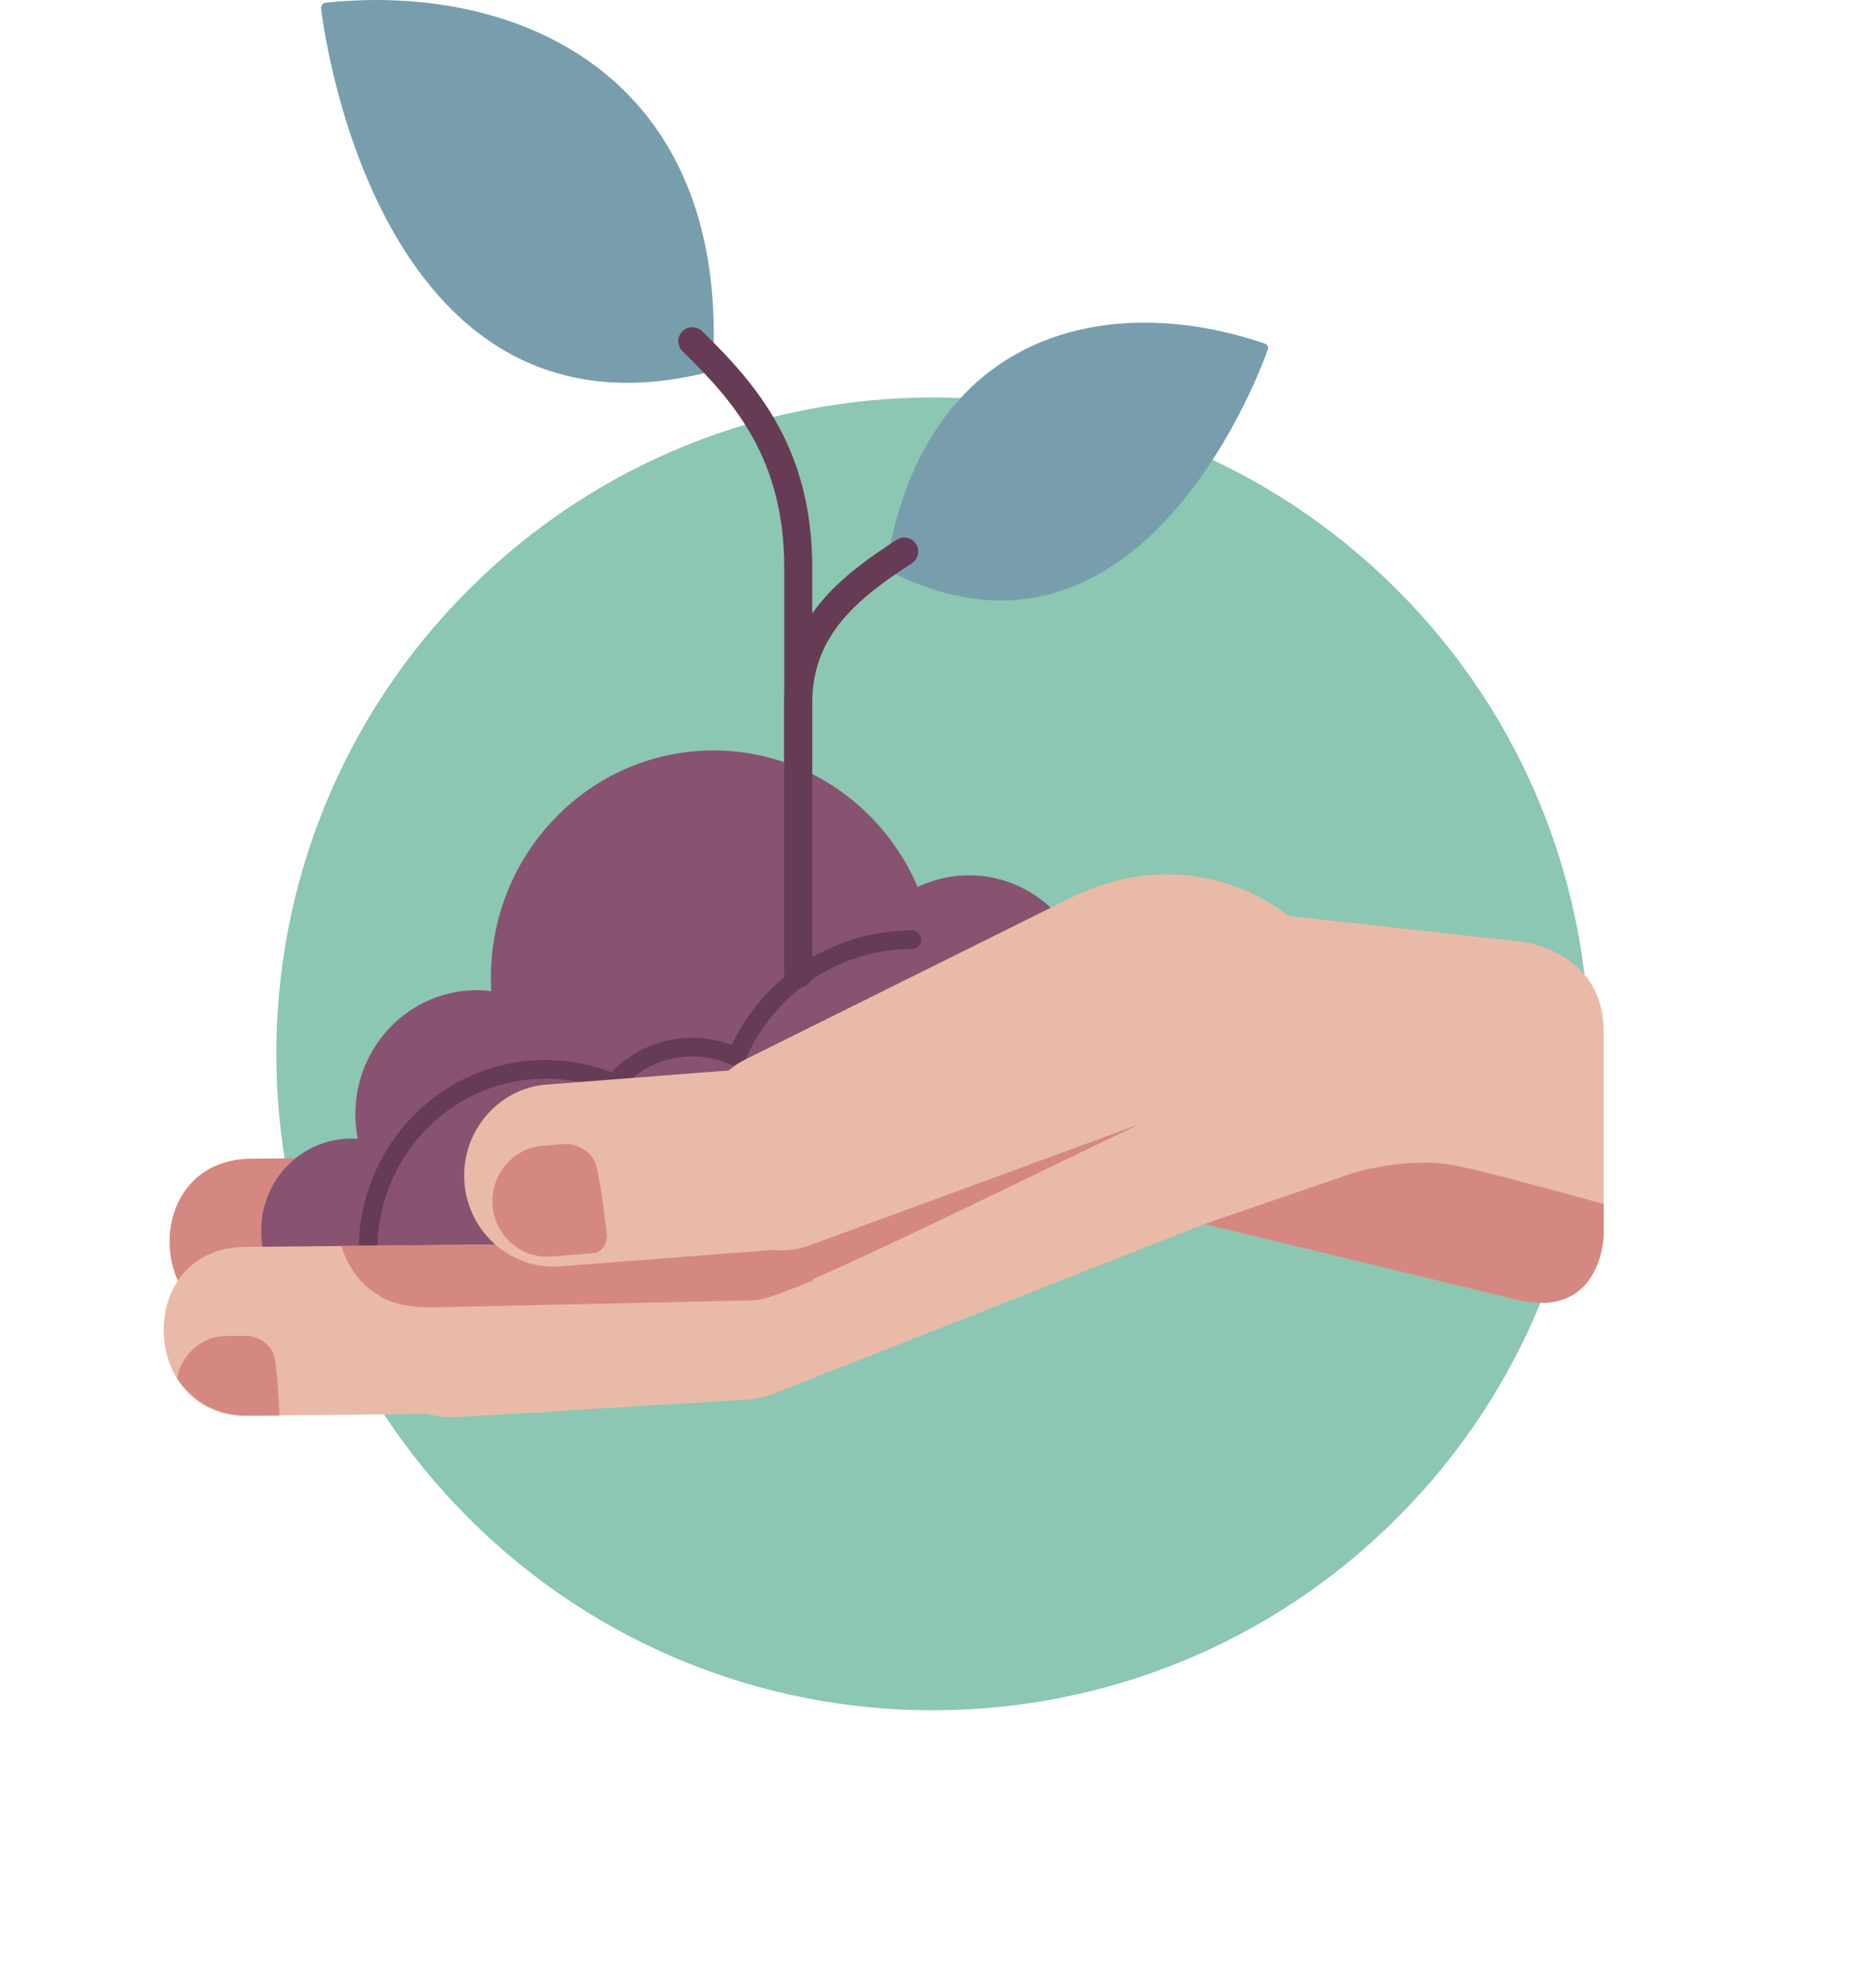 <svg width="142" height="151" viewBox="0 0 142 151" fill="none" xmlns="http://www.w3.org/2000/svg">
<g id="Group 2062">
<path id="Vector" d="M106.083 115.286C125.551 95.818 125.551 64.254 106.083 44.786C86.615 25.318 55.051 25.318 35.583 44.786C16.115 64.254 16.115 95.818 35.583 115.286C55.051 134.754 86.615 134.754 106.083 115.286Z" fill="#8BC7B2"/>
<g id="Group">
<path id="Vector_2" fill-rule="evenodd" clip-rule="evenodd" d="M19.126 100.808L40.826 100.606C49.38 100.526 48.828 87.714 40.784 87.788L19.085 87.992C10.529 88.071 11.082 100.884 19.126 100.808Z" fill="#D58881"/>
<g id="Group_2">
<path id="Vector_3" fill-rule="evenodd" clip-rule="evenodd" d="M67.308 42.982C67.451 42.102 67.621 41.255 67.816 40.439C68.015 39.613 68.24 38.821 68.488 38.069C69.42 35.254 70.69 32.94 72.211 31.072C73.858 29.048 75.796 27.546 77.914 26.492C79.878 25.517 81.995 24.925 84.171 24.663C86.508 24.383 88.918 24.479 91.291 24.878C92.091 25.012 92.89 25.184 93.683 25.387C94.487 25.593 95.28 25.832 96.061 26.101C96.15 26.131 96.217 26.195 96.257 26.274C96.296 26.352 96.304 26.446 96.275 26.537L96.266 26.56C96.159 26.868 93.836 33.49 89.14 38.833C84.392 44.237 77.228 48.339 67.489 43.353C67.419 43.318 67.366 43.26 67.334 43.194C67.305 43.132 67.296 43.057 67.308 42.982Z" fill="#789EAE"/>
<path id="Vector_4" fill-rule="evenodd" clip-rule="evenodd" d="M86.571 68.444C84.423 68.444 82.376 68.886 80.512 69.686C78.822 67.718 76.342 66.475 73.579 66.475C72.184 66.475 70.865 66.792 69.681 67.357C67.073 61.256 61.115 56.991 54.181 56.991C44.842 56.991 37.275 64.723 37.275 74.259C37.275 74.598 37.285 74.934 37.304 75.268C36.943 75.224 36.578 75.2 36.207 75.2C31.113 75.2 26.983 79.417 26.983 84.621C26.983 85.259 27.046 85.885 27.166 86.488C27.001 86.476 26.836 86.469 26.67 86.469C22.895 86.469 19.834 89.596 19.834 93.452C19.834 95.138 20.419 96.684 21.393 97.891C27.279 98.699 33.062 98.457 36.099 98.929C39.668 99.486 69.144 85.352 96.272 71.881C93.604 69.728 90.234 68.444 86.571 68.444Z" fill="#875371"/>
<path id="Vector_5" fill-rule="evenodd" clip-rule="evenodd" d="M54.13 27.867C54.194 26.793 54.214 25.752 54.198 24.741C54.179 23.714 54.122 22.724 54.025 21.773C53.666 18.21 52.777 15.145 51.477 12.534C50.07 9.709 48.184 7.416 45.969 5.601C43.916 3.92 41.585 2.651 39.093 1.749C36.421 0.782 33.564 0.238 30.672 0.063C29.695 0.003 28.712 -0.013 27.728 0.01C26.729 0.034 25.734 0.097 24.748 0.202C24.636 0.213 24.539 0.27 24.473 0.352C24.408 0.435 24.372 0.542 24.383 0.657L24.388 0.686C24.433 1.078 25.434 9.492 29.557 17.049C33.729 24.694 41.076 31.464 53.823 28.256C53.914 28.233 53.989 28.182 54.044 28.11C54.096 28.043 54.126 27.958 54.13 27.867Z" fill="#789EAE"/>
<path id="Vector_6" d="M60.616 73.956C60.616 73.956 60.616 51.808 60.616 43.12C60.616 34.431 56.592 29.83 52.568 25.911" stroke="#663B55" stroke-width="2.126" stroke-miterlimit="2.613" stroke-linecap="round" stroke-linejoin="round"/>
<path id="Vector_7" d="M60.616 73.956C60.616 73.956 60.616 59.171 60.616 53.372C60.616 47.572 64.64 44.5 68.663 41.886" stroke="#663B55" stroke-width="2.126" stroke-miterlimit="2.613" stroke-linecap="round" stroke-linejoin="round"/>
<path id="Vector_8" d="M27.943 94.957C27.943 87.363 33.969 81.209 41.403 81.209C43.249 81.209 45.008 81.589 46.609 82.275C48.062 80.584 50.193 79.518 52.569 79.518C53.766 79.518 54.901 79.789 55.919 80.275C58.159 75.031 63.281 71.365 69.24 71.365" stroke="#663B55" stroke-width="1.417" stroke-miterlimit="2.613" stroke-linecap="round" stroke-linejoin="round"/>
</g>
<path id="Vector_9" fill-rule="evenodd" clip-rule="evenodd" d="M83.928 86.15L91.457 92.958L115.153 98.702C121.539 100.241 121.773 94.006 121.779 93.811V93.806V78.359C121.779 72.301 115.78 71.545 115.591 71.523L115.586 71.522L89.394 68.62L83.928 86.15Z" fill="#E9BAA8"/>
<path id="Vector_10" fill-rule="evenodd" clip-rule="evenodd" d="M91.457 92.958L115.153 98.702C121.54 100.241 121.773 94.006 121.78 93.811V93.806V91.435C117.334 90.202 112.281 88.844 110.391 88.493C106.73 87.816 102.68 89.105 102.68 89.105L91.457 92.958Z" fill="#D58881"/>
<path id="Vector_11" fill-rule="evenodd" clip-rule="evenodd" d="M18.676 107.51L40.377 107.306C48.932 107.226 48.378 94.415 40.334 94.489L18.634 94.692C10.079 94.773 10.633 107.586 18.676 107.51Z" fill="#E9BAA8"/>
<path id="Vector_12" fill-rule="evenodd" clip-rule="evenodd" d="M34.737 107.618L56.4 106.318C64.94 105.806 63.766 93.037 55.735 93.52L34.073 94.82C25.532 95.332 26.707 108.101 34.737 107.618Z" fill="#E9BAA8"/>
<path id="Vector_13" fill-rule="evenodd" clip-rule="evenodd" d="M21.23 107.501C21.181 106.43 21.066 104.344 20.867 103.215C20.595 101.657 18.929 101.449 18.916 101.449L17.2 101.455C15.331 101.462 13.77 102.854 13.451 104.671C14.585 106.387 16.509 107.518 18.675 107.51L21.23 107.501Z" fill="#D58881"/>
<path id="Vector_14" fill-rule="evenodd" clip-rule="evenodd" d="M58.77 105.838L91.457 92.958C88.463 88.958 86.928 85.305 89.234 81.949C90.793 79.679 82.929 80.67 73.2 82.604L53.81 92.801C47.682 96.023 51.376 108.752 58.77 105.838Z" fill="#E9BAA8"/>
<path id="Vector_15" fill-rule="evenodd" clip-rule="evenodd" d="M88.179 84.588C88.209 83.498 88.475 83.102 89.154 82.07L79.805 81.403C77.782 81.727 75.546 82.137 73.2 82.606L53.81 92.802C53.335 93.052 52.919 93.358 52.559 93.711L38.968 94.527C38.805 94.513 38.623 94.506 38.423 94.509L25.925 94.626C25.925 94.626 26.537 97.089 28.726 98.331C29.277 98.806 30.698 99.335 33.187 99.281L50.729 98.895L50.89 98.891L51.313 98.882L51.727 98.873L52.132 98.862L52.527 98.854L52.914 98.845L53.29 98.836L53.654 98.828L54.006 98.82L54.346 98.814L54.673 98.805L54.987 98.799L55.287 98.792L55.572 98.785L55.841 98.78L56.096 98.774L56.333 98.769L56.554 98.763L56.758 98.758L56.944 98.755L57.11 98.75L57.257 98.748L57.386 98.745C57.901 98.732 59.491 98.162 61.737 97.243L61.7 97.157C68.343 94.258 80.794 88.08 88.179 84.588Z" fill="#D58881"/>
<path id="Vector_16" fill-rule="evenodd" clip-rule="evenodd" d="M61.559 94.548L98.848 80.844C108.272 77.379 95.653 61.058 81.32 68.178L56.564 80.475C49.93 83.769 53.579 97.481 61.559 94.548Z" fill="#E9BAA8"/>
<path id="Vector_17" fill-rule="evenodd" clip-rule="evenodd" d="M42.535 96.171L58.659 94.925C62.376 94.637 65.188 91.296 64.908 87.499C64.627 83.702 61.355 80.83 57.637 81.118L41.513 82.364C37.797 82.651 34.985 85.992 35.265 89.789C35.546 93.587 38.817 96.459 42.535 96.171Z" fill="#E9BAA8"/>
<path id="Vector_18" fill-rule="evenodd" clip-rule="evenodd" d="M41.833 95.422L45.005 95.178C46 95.101 46.094 93.933 46.094 93.933C46.094 93.933 45.711 90.281 45.296 88.619C44.883 86.961 43.072 86.872 43.06 86.871L41.21 87.014C38.946 87.188 37.234 89.225 37.404 91.537C37.576 93.849 39.57 95.597 41.833 95.422Z" fill="#D58881"/>
</g>
</g>
</svg>

